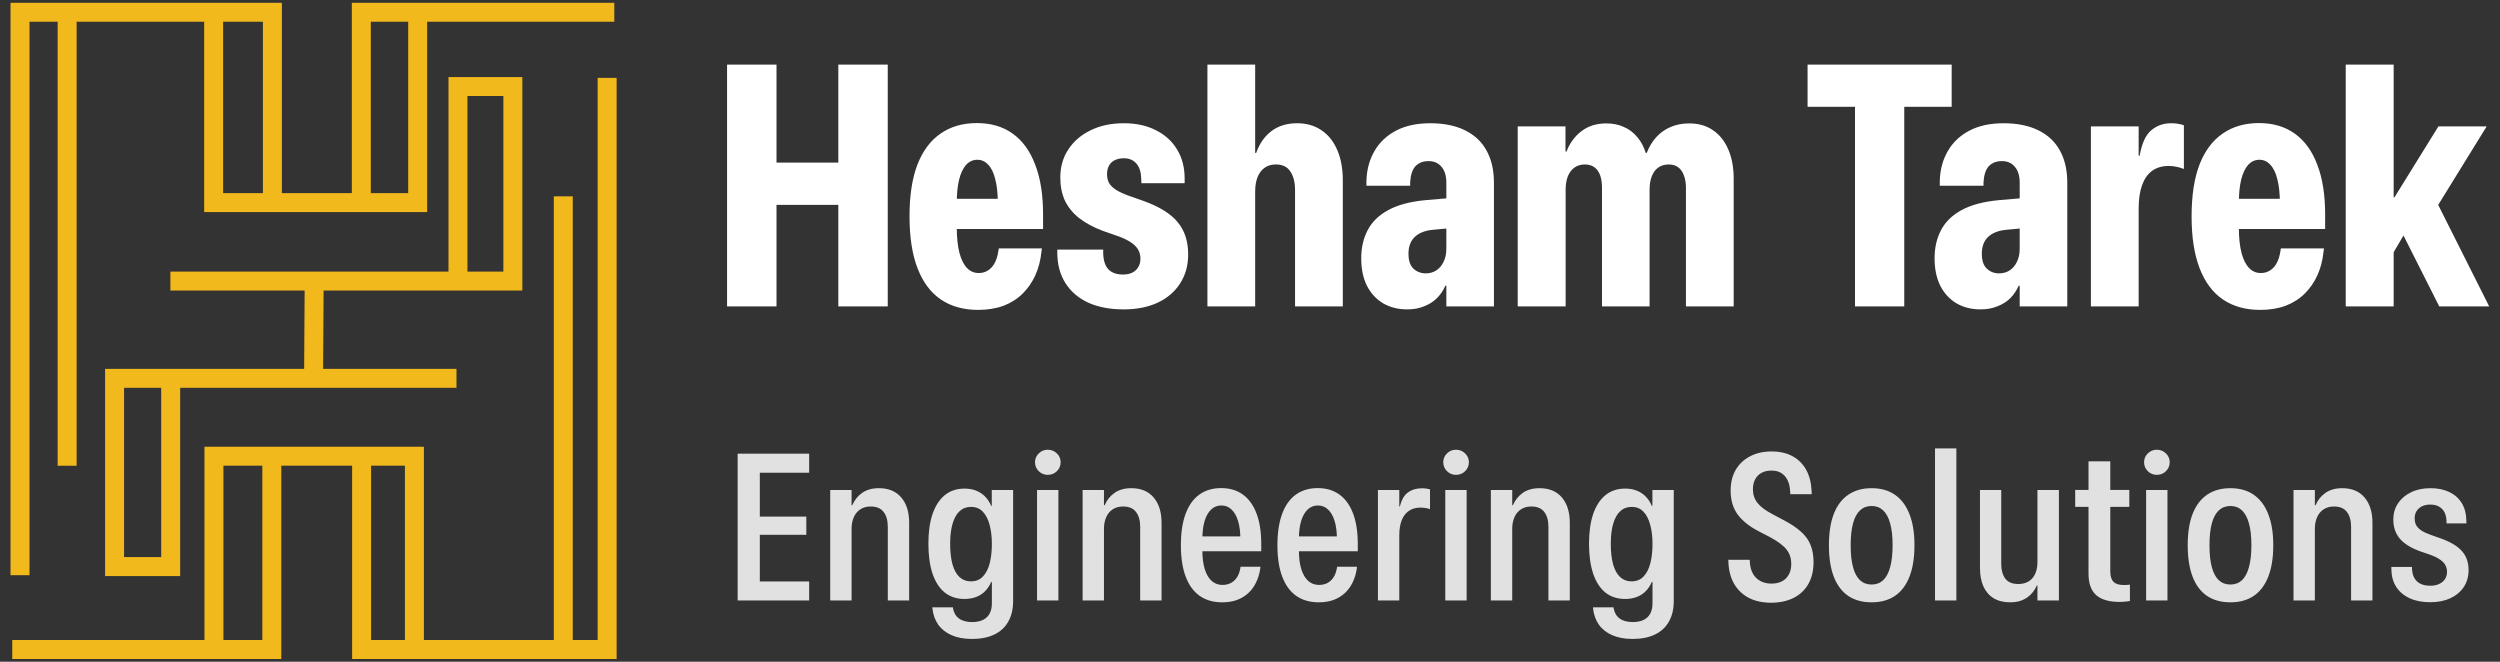 <svg width="204" height="54" viewBox="0 0 204 54" fill="none" xmlns="http://www.w3.org/2000/svg">
<rect x="0" y="0" width="204" height="54" fill="#333333" stroke="none"/>
<path d="M1.633 46.938V1H5.479M22.229 16.532V1H17.433M22.229 16.532H29.483M22.229 16.532H17.433V1M29.483 16.532V1H34.084M29.483 16.532H34.084V1M50.127 1H34.084M5.479 1V38.004M5.479 1H17.433M13.903 22.934H25.637M37.371 22.934H41.85V7.062H37.371V22.934ZM37.371 22.934H25.637M37.249 30.871H25.588M13.927 30.871H9.35V46.232H13.927V30.871ZM13.927 30.871H25.588M25.637 22.934L25.588 30.871M49.543 6.356V53H45.964M29.508 37.225V53H33.816M29.508 37.225H33.816V53M29.508 37.225H22.18M33.816 53H45.964M45.964 16.021V53M17.457 53V37.225H22.18M17.457 53H1M17.457 53H22.18V37.225" stroke="#F2B91D" stroke-width="1.548"/>
<path d="M59.328 25V5.271H63.362V13.27H68.407V5.271H72.44V25H68.407V16.715H63.362V25H59.328ZM79.809 25.287C78.624 25.287 77.612 25.005 76.774 24.439C75.944 23.874 75.311 23.027 74.873 21.896C74.436 20.766 74.217 19.354 74.217 17.658V17.645C74.217 15.958 74.431 14.555 74.86 13.434C75.297 12.312 75.926 11.469 76.746 10.904C77.567 10.33 78.556 10.043 79.713 10.043C80.862 10.043 81.837 10.33 82.639 10.904C83.441 11.479 84.052 12.322 84.471 13.434C84.9 14.537 85.114 15.89 85.114 17.494V18.684H76.227V16.223H83.282L81.422 18.492V16.592C81.422 15.808 81.354 15.156 81.217 14.637C81.09 14.108 80.898 13.712 80.643 13.447C80.397 13.174 80.101 13.037 79.754 13.037C79.399 13.037 79.094 13.174 78.838 13.447C78.592 13.721 78.401 14.122 78.264 14.65C78.136 15.17 78.073 15.817 78.073 16.592V18.533C78.073 19.381 78.145 20.083 78.291 20.639C78.437 21.186 78.642 21.596 78.907 21.869C79.171 22.143 79.49 22.279 79.864 22.279C80.155 22.279 80.41 22.206 80.629 22.061C80.857 21.915 81.039 21.71 81.176 21.445C81.313 21.181 81.409 20.866 81.463 20.502L81.504 20.27H85.018L84.977 20.584C84.904 21.268 84.74 21.892 84.485 22.457C84.23 23.022 83.888 23.519 83.459 23.947C83.031 24.376 82.511 24.708 81.901 24.945C81.29 25.173 80.593 25.287 79.809 25.287ZM91.69 25.246C90.578 25.246 89.616 25.064 88.805 24.699C88.003 24.326 87.383 23.797 86.946 23.113C86.508 22.421 86.285 21.605 86.276 20.666V20.365H90.022V20.734C90.049 21.299 90.195 21.719 90.459 21.992C90.733 22.266 91.125 22.402 91.635 22.402C91.927 22.402 92.177 22.352 92.387 22.252C92.606 22.143 92.77 21.992 92.879 21.801C92.998 21.609 93.057 21.386 93.057 21.131V21.104C93.057 20.703 92.925 20.365 92.66 20.092C92.405 19.809 91.968 19.549 91.348 19.312L89.981 18.834C89.206 18.542 88.559 18.191 88.039 17.781C87.529 17.371 87.146 16.897 86.891 16.359C86.645 15.812 86.522 15.193 86.522 14.5V14.473C86.522 13.607 86.741 12.846 87.178 12.19C87.616 11.524 88.222 11.005 88.996 10.631C89.771 10.248 90.674 10.057 91.704 10.057C92.715 10.057 93.59 10.248 94.329 10.631C95.076 11.005 95.65 11.529 96.051 12.203C96.461 12.868 96.666 13.652 96.666 14.555V14.951H93.139L93.125 14.596C93.116 14.067 92.989 13.657 92.743 13.365C92.496 13.065 92.15 12.914 91.704 12.914C91.412 12.914 91.161 12.969 90.951 13.078C90.751 13.178 90.596 13.329 90.487 13.529C90.386 13.721 90.336 13.944 90.336 14.199V14.227C90.336 14.482 90.386 14.71 90.487 14.91C90.596 15.111 90.774 15.293 91.02 15.457C91.266 15.621 91.594 15.781 92.004 15.935L93.358 16.414C94.634 16.879 95.55 17.453 96.106 18.137C96.671 18.82 96.954 19.691 96.954 20.748V20.762C96.954 21.664 96.735 22.453 96.297 23.127C95.869 23.801 95.258 24.326 94.465 24.699C93.672 25.064 92.747 25.246 91.69 25.246ZM98.526 25V5.271H102.422V12.477H102.504C102.778 11.711 103.192 11.118 103.748 10.699C104.314 10.271 105.011 10.057 105.84 10.057C106.615 10.057 107.28 10.248 107.836 10.631C108.392 11.005 108.821 11.542 109.121 12.244C109.422 12.937 109.573 13.762 109.573 14.719V25H105.676V15.498C105.676 14.869 105.549 14.368 105.293 13.994C105.047 13.611 104.651 13.42 104.104 13.42C103.748 13.42 103.443 13.511 103.188 13.693C102.942 13.867 102.75 14.122 102.614 14.459C102.486 14.787 102.422 15.175 102.422 15.621V25H98.526ZM114.836 25.246C114.089 25.246 113.433 25.082 112.868 24.754C112.302 24.417 111.86 23.938 111.541 23.318C111.231 22.689 111.077 21.947 111.077 21.09V21.062C111.077 20.215 111.25 19.458 111.596 18.793C111.942 18.119 112.498 17.572 113.264 17.152C114.039 16.724 115.06 16.451 116.327 16.332L119.977 16.018V18.465L116.914 18.752C116.267 18.816 115.775 19.012 115.438 19.34C115.101 19.668 114.932 20.119 114.932 20.693V20.707C114.932 21.263 115.069 21.669 115.342 21.924C115.616 22.179 115.948 22.307 116.34 22.307C116.659 22.307 116.942 22.229 117.188 22.074C117.443 21.91 117.644 21.678 117.789 21.377C117.944 21.076 118.022 20.712 118.022 20.283V14.91C118.022 14.345 117.89 13.912 117.625 13.611C117.37 13.301 117.019 13.146 116.573 13.146C116.126 13.146 115.771 13.283 115.506 13.557C115.251 13.83 115.105 14.268 115.069 14.869V15.156H111.5V14.76C111.528 13.839 111.746 13.028 112.157 12.326C112.567 11.615 113.155 11.059 113.92 10.658C114.686 10.257 115.616 10.057 116.709 10.057C117.821 10.057 118.765 10.248 119.539 10.631C120.323 11.014 120.911 11.565 121.303 12.285C121.704 13.005 121.905 13.88 121.905 14.91V25H118.022V23.318H117.94C117.767 23.71 117.534 24.052 117.243 24.344C116.951 24.626 116.6 24.845 116.19 25C115.789 25.164 115.338 25.246 114.836 25.246ZM123.846 25V10.316H127.743V12.367H127.825C128.098 11.665 128.508 11.109 129.055 10.699C129.602 10.28 130.276 10.07 131.078 10.07C131.607 10.07 132.081 10.166 132.5 10.357C132.929 10.54 133.293 10.813 133.594 11.178C133.904 11.533 134.136 11.966 134.291 12.477H134.373C134.565 11.984 134.82 11.56 135.139 11.205C135.467 10.841 135.855 10.562 136.301 10.371C136.757 10.171 137.272 10.07 137.846 10.07C138.603 10.07 139.25 10.257 139.787 10.631C140.325 10.995 140.74 11.52 141.032 12.203C141.323 12.878 141.469 13.675 141.469 14.596V25H137.573V15.334C137.573 14.942 137.518 14.605 137.409 14.322C137.308 14.031 137.153 13.807 136.944 13.652C136.743 13.497 136.483 13.42 136.164 13.42C135.827 13.42 135.54 13.507 135.303 13.68C135.075 13.844 134.902 14.081 134.784 14.391C134.665 14.691 134.606 15.051 134.606 15.471V25H130.723V15.32C130.723 14.928 130.673 14.591 130.573 14.309C130.472 14.026 130.317 13.807 130.108 13.652C129.898 13.497 129.638 13.42 129.328 13.42C128.991 13.42 128.704 13.507 128.467 13.68C128.239 13.844 128.062 14.081 127.934 14.391C127.815 14.7 127.756 15.065 127.756 15.484V25H123.846ZM151.368 25V8.717H147.498V5.271H159.256V8.717H155.387V25H151.368ZM161.621 25.246C160.874 25.246 160.218 25.082 159.653 24.754C159.088 24.417 158.646 23.938 158.327 23.318C158.017 22.689 157.862 21.947 157.862 21.09V21.062C157.862 20.215 158.035 19.458 158.381 18.793C158.728 18.119 159.284 17.572 160.049 17.152C160.824 16.724 161.845 16.451 163.112 16.332L166.762 16.018V18.465L163.7 18.752C163.052 18.816 162.56 19.012 162.223 19.34C161.886 19.668 161.717 20.119 161.717 20.693V20.707C161.717 21.263 161.854 21.669 162.127 21.924C162.401 22.179 162.733 22.307 163.125 22.307C163.444 22.307 163.727 22.229 163.973 22.074C164.228 21.91 164.429 21.678 164.575 21.377C164.73 21.076 164.807 20.712 164.807 20.283V14.91C164.807 14.345 164.675 13.912 164.411 13.611C164.155 13.301 163.804 13.146 163.358 13.146C162.911 13.146 162.556 13.283 162.291 13.557C162.036 13.83 161.89 14.268 161.854 14.869V15.156H158.286V14.76C158.313 13.839 158.532 13.028 158.942 12.326C159.352 11.615 159.94 11.059 160.705 10.658C161.471 10.257 162.401 10.057 163.495 10.057C164.606 10.057 165.55 10.248 166.325 10.631C167.108 11.014 167.696 11.565 168.088 12.285C168.489 13.005 168.69 13.88 168.69 14.91V25H164.807V23.318H164.725C164.552 23.71 164.319 24.052 164.028 24.344C163.736 24.626 163.385 24.845 162.975 25C162.574 25.164 162.123 25.246 161.621 25.246ZM170.618 25V10.316H174.514V12.709H174.596C174.769 11.716 175.079 11.027 175.526 10.645C175.981 10.253 176.528 10.057 177.166 10.057C177.367 10.057 177.549 10.07 177.713 10.098C177.886 10.125 178.05 10.166 178.205 10.221V13.789C178.023 13.716 177.827 13.657 177.618 13.611C177.408 13.566 177.189 13.543 176.961 13.543C176.414 13.543 175.959 13.68 175.594 13.953C175.239 14.217 174.97 14.609 174.787 15.129C174.605 15.639 174.514 16.268 174.514 17.016V25H170.618ZM184.426 25.287C183.241 25.287 182.23 25.005 181.391 24.439C180.562 23.874 179.928 23.027 179.491 21.896C179.053 20.766 178.834 19.354 178.834 17.658V17.645C178.834 15.958 179.049 14.555 179.477 13.434C179.914 12.312 180.543 11.469 181.364 10.904C182.184 10.33 183.173 10.043 184.33 10.043C185.479 10.043 186.454 10.33 187.256 10.904C188.058 11.479 188.669 12.322 189.088 13.434C189.517 14.537 189.731 15.89 189.731 17.494V18.684H180.844V16.223H187.899L186.039 18.492V16.592C186.039 15.808 185.971 15.156 185.834 14.637C185.707 14.108 185.515 13.712 185.26 13.447C185.014 13.174 184.718 13.037 184.371 13.037C184.016 13.037 183.711 13.174 183.455 13.447C183.209 13.721 183.018 14.122 182.881 14.65C182.754 15.17 182.69 15.817 182.69 16.592V18.533C182.69 19.381 182.763 20.083 182.909 20.639C183.054 21.186 183.259 21.596 183.524 21.869C183.788 22.143 184.107 22.279 184.481 22.279C184.773 22.279 185.028 22.206 185.246 22.061C185.474 21.915 185.657 21.71 185.793 21.445C185.93 21.181 186.026 20.866 186.08 20.502L186.121 20.27H189.635L189.594 20.584C189.521 21.268 189.357 21.892 189.102 22.457C188.847 23.022 188.505 23.519 188.077 23.947C187.648 24.376 187.129 24.708 186.518 24.945C185.907 25.173 185.21 25.287 184.426 25.287ZM191.412 25V5.271H195.323V25H191.412ZM199.041 25L195.815 18.602L198.467 15.744L203.116 25H199.041ZM194.789 21.486V16.1H195.391L198.973 10.316H202.911L197.77 18.643L196.512 18.561L194.789 21.486Z" fill="white"/>
<path d="M60.192 49V37.022H66.027V38.574H62.001V42.152H65.795V43.638H62.001V47.448H66.027V49H60.192ZM67.746 49V39.985H69.489V41.222H69.547C69.724 40.807 69.993 40.472 70.352 40.218C70.718 39.963 71.171 39.836 71.714 39.836C72.505 39.836 73.114 40.088 73.54 40.591C73.972 41.095 74.187 41.784 74.187 42.658V49H72.444V42.982C72.444 42.473 72.331 42.072 72.104 41.778C71.882 41.48 71.531 41.33 71.05 41.33C70.718 41.33 70.435 41.408 70.203 41.562C69.971 41.712 69.793 41.925 69.672 42.202C69.55 42.473 69.489 42.788 69.489 43.148V49H67.746ZM79.317 52.138C78.665 52.138 78.108 52.035 77.649 51.831C77.19 51.631 76.827 51.346 76.562 50.976C76.302 50.605 76.144 50.168 76.088 49.664L76.08 49.556H77.757L77.765 49.639C77.832 50.004 77.995 50.281 78.255 50.469C78.515 50.663 78.872 50.76 79.326 50.76C79.846 50.76 80.245 50.63 80.521 50.37C80.798 50.109 80.936 49.73 80.936 49.232V47.489H80.878C80.751 47.788 80.582 48.043 80.372 48.253C80.167 48.458 79.924 48.613 79.641 48.718C79.359 48.823 79.044 48.876 78.695 48.876C78.07 48.876 77.536 48.701 77.093 48.352C76.656 47.998 76.324 47.486 76.097 46.817C75.87 46.142 75.757 45.328 75.757 44.377V44.36C75.757 43.414 75.87 42.606 76.097 41.936C76.329 41.266 76.664 40.755 77.101 40.4C77.538 40.046 78.072 39.869 78.703 39.869C79.069 39.869 79.392 39.927 79.674 40.044C79.957 40.16 80.197 40.323 80.397 40.533C80.601 40.743 80.762 40.992 80.878 41.28H80.928V39.985H82.671V49.05C82.671 49.703 82.538 50.262 82.273 50.727C82.013 51.191 81.631 51.543 81.127 51.781C80.629 52.019 80.026 52.138 79.317 52.138ZM79.226 47.44C79.63 47.44 79.957 47.307 80.206 47.041C80.46 46.775 80.646 46.413 80.762 45.954C80.878 45.494 80.936 44.971 80.936 44.385V44.368C80.936 43.804 80.875 43.295 80.754 42.841C80.637 42.387 80.455 42.027 80.206 41.762C79.957 41.496 79.633 41.363 79.234 41.363C78.864 41.363 78.554 41.48 78.305 41.712C78.056 41.939 77.865 42.276 77.732 42.725C77.599 43.173 77.533 43.715 77.533 44.352V44.368C77.533 45.038 77.597 45.602 77.724 46.062C77.857 46.515 78.047 46.858 78.296 47.091C78.551 47.323 78.861 47.44 79.226 47.44ZM84.622 49V39.985H86.365V49H84.622ZM85.494 38.748C85.211 38.748 84.968 38.649 84.763 38.45C84.558 38.245 84.456 38.002 84.456 37.719C84.456 37.437 84.558 37.196 84.763 36.997C84.968 36.798 85.211 36.698 85.494 36.698C85.787 36.698 86.036 36.798 86.241 36.997C86.445 37.196 86.548 37.437 86.548 37.719C86.548 38.002 86.445 38.245 86.241 38.45C86.036 38.649 85.787 38.748 85.494 38.748ZM88.341 49V39.985H90.084V41.222H90.142C90.32 40.807 90.588 40.472 90.948 40.218C91.313 39.963 91.767 39.836 92.309 39.836C93.1 39.836 93.709 40.088 94.135 40.591C94.567 41.095 94.783 41.784 94.783 42.658V49H93.039V42.982C93.039 42.473 92.926 42.072 92.699 41.778C92.478 41.48 92.126 41.33 91.645 41.33C91.313 41.33 91.031 41.408 90.798 41.562C90.566 41.712 90.389 41.925 90.267 42.202C90.145 42.473 90.084 42.788 90.084 43.148V49H88.341ZM99.73 49.149C99.005 49.149 98.391 48.972 97.887 48.618C97.389 48.264 97.01 47.741 96.75 47.049C96.49 46.358 96.36 45.508 96.36 44.501V44.484C96.36 43.477 96.487 42.628 96.742 41.936C96.996 41.244 97.367 40.721 97.854 40.367C98.347 40.008 98.944 39.828 99.647 39.828C100.344 39.828 100.937 40.005 101.424 40.359C101.91 40.713 102.281 41.23 102.536 41.911C102.79 42.586 102.918 43.408 102.918 44.377V44.982H97.298V43.77H102.071L101.216 44.883V44.028C101.216 43.425 101.152 42.918 101.025 42.509C100.898 42.094 100.718 41.781 100.486 41.571C100.259 41.355 99.985 41.247 99.664 41.247C99.343 41.247 99.066 41.355 98.834 41.571C98.601 41.787 98.421 42.102 98.294 42.517C98.172 42.927 98.112 43.43 98.112 44.028V44.891C98.112 45.511 98.178 46.031 98.311 46.452C98.444 46.872 98.632 47.19 98.875 47.406C99.124 47.622 99.415 47.73 99.747 47.73C100.012 47.73 100.245 47.677 100.444 47.572C100.643 47.462 100.806 47.309 100.934 47.116C101.061 46.916 101.15 46.687 101.199 46.427L101.233 46.244H102.851L102.826 46.46C102.765 46.853 102.652 47.215 102.486 47.547C102.326 47.879 102.115 48.164 101.855 48.402C101.595 48.64 101.288 48.826 100.934 48.959C100.58 49.086 100.178 49.149 99.73 49.149ZM107.608 49.149C106.883 49.149 106.269 48.972 105.765 48.618C105.267 48.264 104.888 47.741 104.628 47.049C104.368 46.358 104.238 45.508 104.238 44.501V44.484C104.238 43.477 104.365 42.628 104.62 41.936C104.874 41.244 105.245 40.721 105.732 40.367C106.224 40.008 106.822 39.828 107.525 39.828C108.222 39.828 108.814 40.005 109.301 40.359C109.788 40.713 110.159 41.23 110.414 41.911C110.668 42.586 110.795 43.408 110.795 44.377V44.982H105.176V43.77H109.949L109.094 44.883V44.028C109.094 43.425 109.03 42.918 108.903 42.509C108.776 42.094 108.596 41.781 108.363 41.571C108.136 41.355 107.862 41.247 107.542 41.247C107.221 41.247 106.944 41.355 106.711 41.571C106.479 41.787 106.299 42.102 106.172 42.517C106.05 42.927 105.989 43.43 105.989 44.028V44.891C105.989 45.511 106.056 46.031 106.188 46.452C106.321 46.872 106.509 47.19 106.753 47.406C107.002 47.622 107.292 47.73 107.625 47.73C107.89 47.73 108.123 47.677 108.322 47.572C108.521 47.462 108.684 47.309 108.812 47.116C108.939 46.916 109.027 46.687 109.077 46.427L109.11 46.244H110.729L110.704 46.46C110.643 46.853 110.53 47.215 110.364 47.547C110.203 47.879 109.993 48.164 109.733 48.402C109.473 48.64 109.166 48.826 108.812 48.959C108.457 49.086 108.056 49.149 107.608 49.149ZM112.439 49V39.985H114.182V41.33H114.232C114.36 40.788 114.578 40.406 114.888 40.185C115.198 39.958 115.577 39.844 116.025 39.844C116.158 39.844 116.28 39.852 116.39 39.869C116.507 39.886 116.606 39.905 116.689 39.927V41.546C116.584 41.507 116.462 41.477 116.324 41.455C116.191 41.432 116.047 41.421 115.892 41.421C115.522 41.421 115.209 41.513 114.954 41.695C114.7 41.872 114.506 42.13 114.373 42.467C114.246 42.799 114.182 43.203 114.182 43.679V49H112.439ZM117.935 49V39.985H119.678V49H117.935ZM118.806 38.748C118.524 38.748 118.281 38.649 118.076 38.45C117.871 38.245 117.769 38.002 117.769 37.719C117.769 37.437 117.871 37.196 118.076 36.997C118.281 36.798 118.524 36.698 118.806 36.698C119.1 36.698 119.349 36.798 119.553 36.997C119.758 37.196 119.861 37.437 119.861 37.719C119.861 38.002 119.758 38.245 119.553 38.45C119.349 38.649 119.1 38.748 118.806 38.748ZM121.654 49V39.985H123.397V41.222H123.455C123.632 40.807 123.901 40.472 124.26 40.218C124.626 39.963 125.079 39.836 125.622 39.836C126.413 39.836 127.022 40.088 127.448 40.591C127.879 41.095 128.095 41.784 128.095 42.658V49H126.352V42.982C126.352 42.473 126.239 42.072 126.012 41.778C125.79 41.48 125.439 41.33 124.958 41.33C124.626 41.33 124.343 41.408 124.111 41.562C123.878 41.712 123.701 41.925 123.58 42.202C123.458 42.473 123.397 42.788 123.397 43.148V49H121.654ZM133.225 52.138C132.572 52.138 132.016 52.035 131.557 51.831C131.098 51.631 130.735 51.346 130.47 50.976C130.21 50.605 130.052 50.168 129.996 49.664L129.988 49.556H131.665L131.673 49.639C131.74 50.004 131.903 50.281 132.163 50.469C132.423 50.663 132.78 50.76 133.234 50.76C133.754 50.76 134.152 50.63 134.429 50.37C134.706 50.109 134.844 49.73 134.844 49.232V47.489H134.786C134.659 47.788 134.49 48.043 134.28 48.253C134.075 48.458 133.831 48.613 133.549 48.718C133.267 48.823 132.952 48.876 132.603 48.876C131.978 48.876 131.444 48.701 131.001 48.352C130.564 47.998 130.232 47.486 130.005 46.817C129.778 46.142 129.664 45.328 129.664 44.377V44.36C129.664 43.414 129.778 42.606 130.005 41.936C130.237 41.266 130.572 40.755 131.009 40.4C131.446 40.046 131.98 39.869 132.611 39.869C132.976 39.869 133.3 39.927 133.582 40.044C133.865 40.16 134.105 40.323 134.305 40.533C134.509 40.743 134.67 40.992 134.786 41.28H134.836V39.985H136.579V49.05C136.579 49.703 136.446 50.262 136.181 50.727C135.92 51.191 135.539 51.543 135.035 51.781C134.537 52.019 133.934 52.138 133.225 52.138ZM133.134 47.44C133.538 47.44 133.865 47.307 134.114 47.041C134.368 46.775 134.554 46.413 134.67 45.954C134.786 45.494 134.844 44.971 134.844 44.385V44.368C134.844 43.804 134.783 43.295 134.661 42.841C134.545 42.387 134.363 42.027 134.114 41.762C133.865 41.496 133.541 41.363 133.142 41.363C132.772 41.363 132.462 41.48 132.213 41.712C131.964 41.939 131.773 42.276 131.64 42.725C131.507 43.173 131.441 43.715 131.441 44.352V44.368C131.441 45.038 131.504 45.602 131.632 46.062C131.765 46.515 131.955 46.858 132.204 47.091C132.459 47.323 132.769 47.44 133.134 47.44ZM144.54 49.183C143.826 49.183 143.212 49.05 142.697 48.784C142.188 48.513 141.79 48.131 141.502 47.639C141.22 47.141 141.065 46.554 141.037 45.879L141.029 45.68H142.78L142.789 45.904C142.816 46.269 142.905 46.582 143.054 46.842C143.209 47.096 143.414 47.29 143.669 47.423C143.923 47.556 144.219 47.622 144.557 47.622C144.889 47.622 145.174 47.558 145.412 47.431C145.655 47.304 145.841 47.121 145.968 46.883C146.101 46.64 146.167 46.352 146.167 46.02V46.012C146.167 45.563 146.043 45.179 145.794 44.858C145.544 44.531 145.091 44.188 144.432 43.829L143.561 43.38C142.78 42.982 142.194 42.52 141.801 41.994C141.413 41.468 141.22 40.813 141.22 40.027V40.019C141.22 39.382 141.355 38.826 141.627 38.35C141.903 37.874 142.293 37.503 142.797 37.238C143.301 36.972 143.887 36.839 144.557 36.839C145.237 36.839 145.816 36.972 146.292 37.238C146.767 37.503 147.135 37.877 147.396 38.358C147.656 38.84 147.8 39.413 147.827 40.077L147.836 40.326H146.092L146.076 40.102C146.059 39.736 145.987 39.426 145.86 39.172C145.733 38.917 145.558 38.724 145.337 38.591C145.116 38.458 144.853 38.394 144.548 38.4C144.238 38.4 143.97 38.461 143.743 38.583C143.516 38.704 143.342 38.881 143.22 39.114C143.099 39.341 143.038 39.609 143.038 39.919V39.935C143.038 40.351 143.162 40.719 143.411 41.04C143.66 41.355 144.07 41.662 144.64 41.961L145.52 42.426C146.123 42.741 146.604 43.062 146.964 43.389C147.329 43.715 147.589 44.078 147.744 44.476C147.905 44.874 147.985 45.337 147.985 45.862V45.879C147.985 46.554 147.847 47.141 147.57 47.639C147.293 48.131 146.898 48.51 146.383 48.776C145.868 49.041 145.254 49.177 144.54 49.183ZM152.725 49.149C151.972 49.149 151.336 48.975 150.816 48.627C150.296 48.272 149.903 47.749 149.637 47.058C149.371 46.366 149.239 45.511 149.239 44.493V44.476C149.239 43.474 149.371 42.628 149.637 41.936C149.908 41.244 150.304 40.721 150.824 40.367C151.344 40.013 151.978 39.836 152.725 39.836C153.472 39.836 154.103 40.013 154.618 40.367C155.138 40.721 155.533 41.244 155.805 41.936C156.081 42.628 156.22 43.474 156.22 44.476V44.493C156.22 45.511 156.084 46.366 155.813 47.058C155.542 47.749 155.146 48.272 154.626 48.627C154.106 48.975 153.472 49.149 152.725 49.149ZM152.725 47.697C153.096 47.697 153.408 47.581 153.663 47.348C153.918 47.11 154.108 46.753 154.236 46.277C154.369 45.801 154.435 45.209 154.435 44.501V44.476C154.435 43.768 154.369 43.178 154.236 42.708C154.108 42.238 153.918 41.883 153.663 41.645C153.408 41.408 153.096 41.289 152.725 41.289C152.349 41.289 152.033 41.408 151.779 41.645C151.524 41.883 151.333 42.238 151.206 42.708C151.079 43.178 151.015 43.768 151.015 44.476V44.501C151.015 45.209 151.079 45.801 151.206 46.277C151.333 46.753 151.524 47.11 151.779 47.348C152.033 47.581 152.349 47.697 152.725 47.697ZM157.897 49V36.59H159.64V49H157.897ZM164.031 49.149C163.495 49.149 163.041 49.036 162.67 48.809C162.305 48.582 162.028 48.258 161.84 47.838C161.657 47.417 161.566 46.919 161.566 46.344V39.985H163.301V46.02C163.301 46.518 163.412 46.916 163.633 47.215C163.854 47.509 164.208 47.655 164.695 47.655C164.944 47.655 165.166 47.614 165.359 47.531C165.559 47.448 165.725 47.326 165.857 47.166C165.99 47.005 166.09 46.814 166.156 46.593C166.223 46.371 166.256 46.125 166.256 45.854V39.985H168.007V49H166.256V47.772H166.206C166.084 48.054 165.921 48.297 165.716 48.502C165.517 48.707 165.276 48.867 164.994 48.983C164.712 49.094 164.391 49.149 164.031 49.149ZM172.955 49.116C172.108 49.116 171.475 48.934 171.054 48.568C170.634 48.198 170.423 47.608 170.423 46.8V41.363H169.336V39.977H170.423V37.645H172.2V39.977H173.752V41.363H172.2V46.618C172.2 47.011 172.285 47.296 172.457 47.473C172.634 47.65 172.913 47.738 173.295 47.738C173.395 47.738 173.483 47.736 173.561 47.73C173.638 47.724 173.719 47.716 173.802 47.705V49.041C173.691 49.064 173.564 49.08 173.42 49.091C173.276 49.108 173.121 49.116 172.955 49.116ZM175.122 49V39.985H176.865V49H175.122ZM175.993 38.748C175.711 38.748 175.468 38.649 175.263 38.45C175.058 38.245 174.956 38.002 174.956 37.719C174.956 37.437 175.058 37.196 175.263 36.997C175.468 36.798 175.711 36.698 175.993 36.698C176.287 36.698 176.536 36.798 176.74 36.997C176.945 37.196 177.048 37.437 177.048 37.719C177.048 38.002 176.945 38.245 176.74 38.45C176.536 38.649 176.287 38.748 175.993 38.748ZM182.004 49.149C181.251 49.149 180.615 48.975 180.094 48.627C179.574 48.272 179.181 47.749 178.916 47.058C178.65 46.366 178.517 45.511 178.517 44.493V44.476C178.517 43.474 178.65 42.628 178.916 41.936C179.187 41.244 179.582 40.721 180.103 40.367C180.623 40.013 181.256 39.836 182.004 39.836C182.751 39.836 183.381 40.013 183.896 40.367C184.416 40.721 184.812 41.244 185.083 41.936C185.36 42.628 185.498 43.474 185.498 44.476V44.493C185.498 45.511 185.363 46.366 185.091 47.058C184.82 47.749 184.425 48.272 183.904 48.627C183.384 48.975 182.751 49.149 182.004 49.149ZM182.004 47.697C182.374 47.697 182.687 47.581 182.941 47.348C183.196 47.11 183.387 46.753 183.514 46.277C183.647 45.801 183.713 45.209 183.713 44.501V44.476C183.713 43.768 183.647 43.178 183.514 42.708C183.387 42.238 183.196 41.883 182.941 41.645C182.687 41.408 182.374 41.289 182.004 41.289C181.627 41.289 181.312 41.408 181.057 41.645C180.803 41.883 180.612 42.238 180.484 42.708C180.357 43.178 180.294 43.768 180.294 44.476V44.501C180.294 45.209 180.357 45.801 180.484 46.277C180.612 46.753 180.803 47.11 181.057 47.348C181.312 47.581 181.627 47.697 182.004 47.697ZM187.15 49V39.985H188.893V41.222H188.952C189.129 40.807 189.397 40.472 189.757 40.218C190.122 39.963 190.576 39.836 191.118 39.836C191.909 39.836 192.518 40.088 192.944 40.591C193.376 41.095 193.592 41.784 193.592 42.658V49H191.849V42.982C191.849 42.473 191.735 42.072 191.508 41.778C191.287 41.48 190.935 41.33 190.454 41.33C190.122 41.33 189.84 41.408 189.607 41.562C189.375 41.712 189.198 41.925 189.076 42.202C188.954 42.473 188.893 42.788 188.893 43.148V49H187.15ZM198.307 49.141C197.659 49.141 197.101 49.033 196.63 48.817C196.16 48.602 195.795 48.294 195.534 47.896C195.28 47.498 195.147 47.022 195.136 46.468V46.261H196.821V46.452C196.849 46.894 196.99 47.229 197.244 47.456C197.499 47.683 197.856 47.796 198.315 47.796C198.592 47.796 198.83 47.749 199.029 47.655C199.234 47.561 199.392 47.431 199.502 47.265C199.618 47.094 199.677 46.897 199.677 46.676V46.659C199.677 46.344 199.569 46.078 199.353 45.862C199.143 45.647 198.791 45.447 198.299 45.265L197.469 44.982C196.97 44.8 196.561 44.587 196.24 44.343C195.919 44.1 195.681 43.818 195.526 43.497C195.371 43.176 195.294 42.81 195.294 42.401V42.384C195.294 41.892 195.421 41.455 195.676 41.073C195.936 40.685 196.293 40.384 196.746 40.168C197.2 39.947 197.726 39.836 198.324 39.836C198.916 39.836 199.43 39.941 199.867 40.151C200.305 40.362 200.642 40.663 200.88 41.056C201.118 41.444 201.243 41.906 201.254 42.442L201.262 42.708H199.635V42.484C199.618 42.074 199.494 41.753 199.262 41.521C199.029 41.289 198.714 41.172 198.315 41.172C198.055 41.172 197.828 41.219 197.635 41.313C197.446 41.408 197.3 41.538 197.195 41.704C197.089 41.87 197.037 42.063 197.037 42.285V42.301C197.037 42.512 197.078 42.697 197.161 42.857C197.25 43.018 197.391 43.162 197.585 43.289C197.784 43.416 198.047 43.538 198.373 43.654L199.195 43.945C199.975 44.227 200.543 44.57 200.897 44.974C201.256 45.378 201.436 45.89 201.436 46.51V46.526C201.436 47.047 201.306 47.503 201.046 47.896C200.786 48.289 200.421 48.596 199.95 48.817C199.48 49.033 198.932 49.141 198.307 49.141Z" fill="white" fill-opacity="0.85"/>
</svg>
